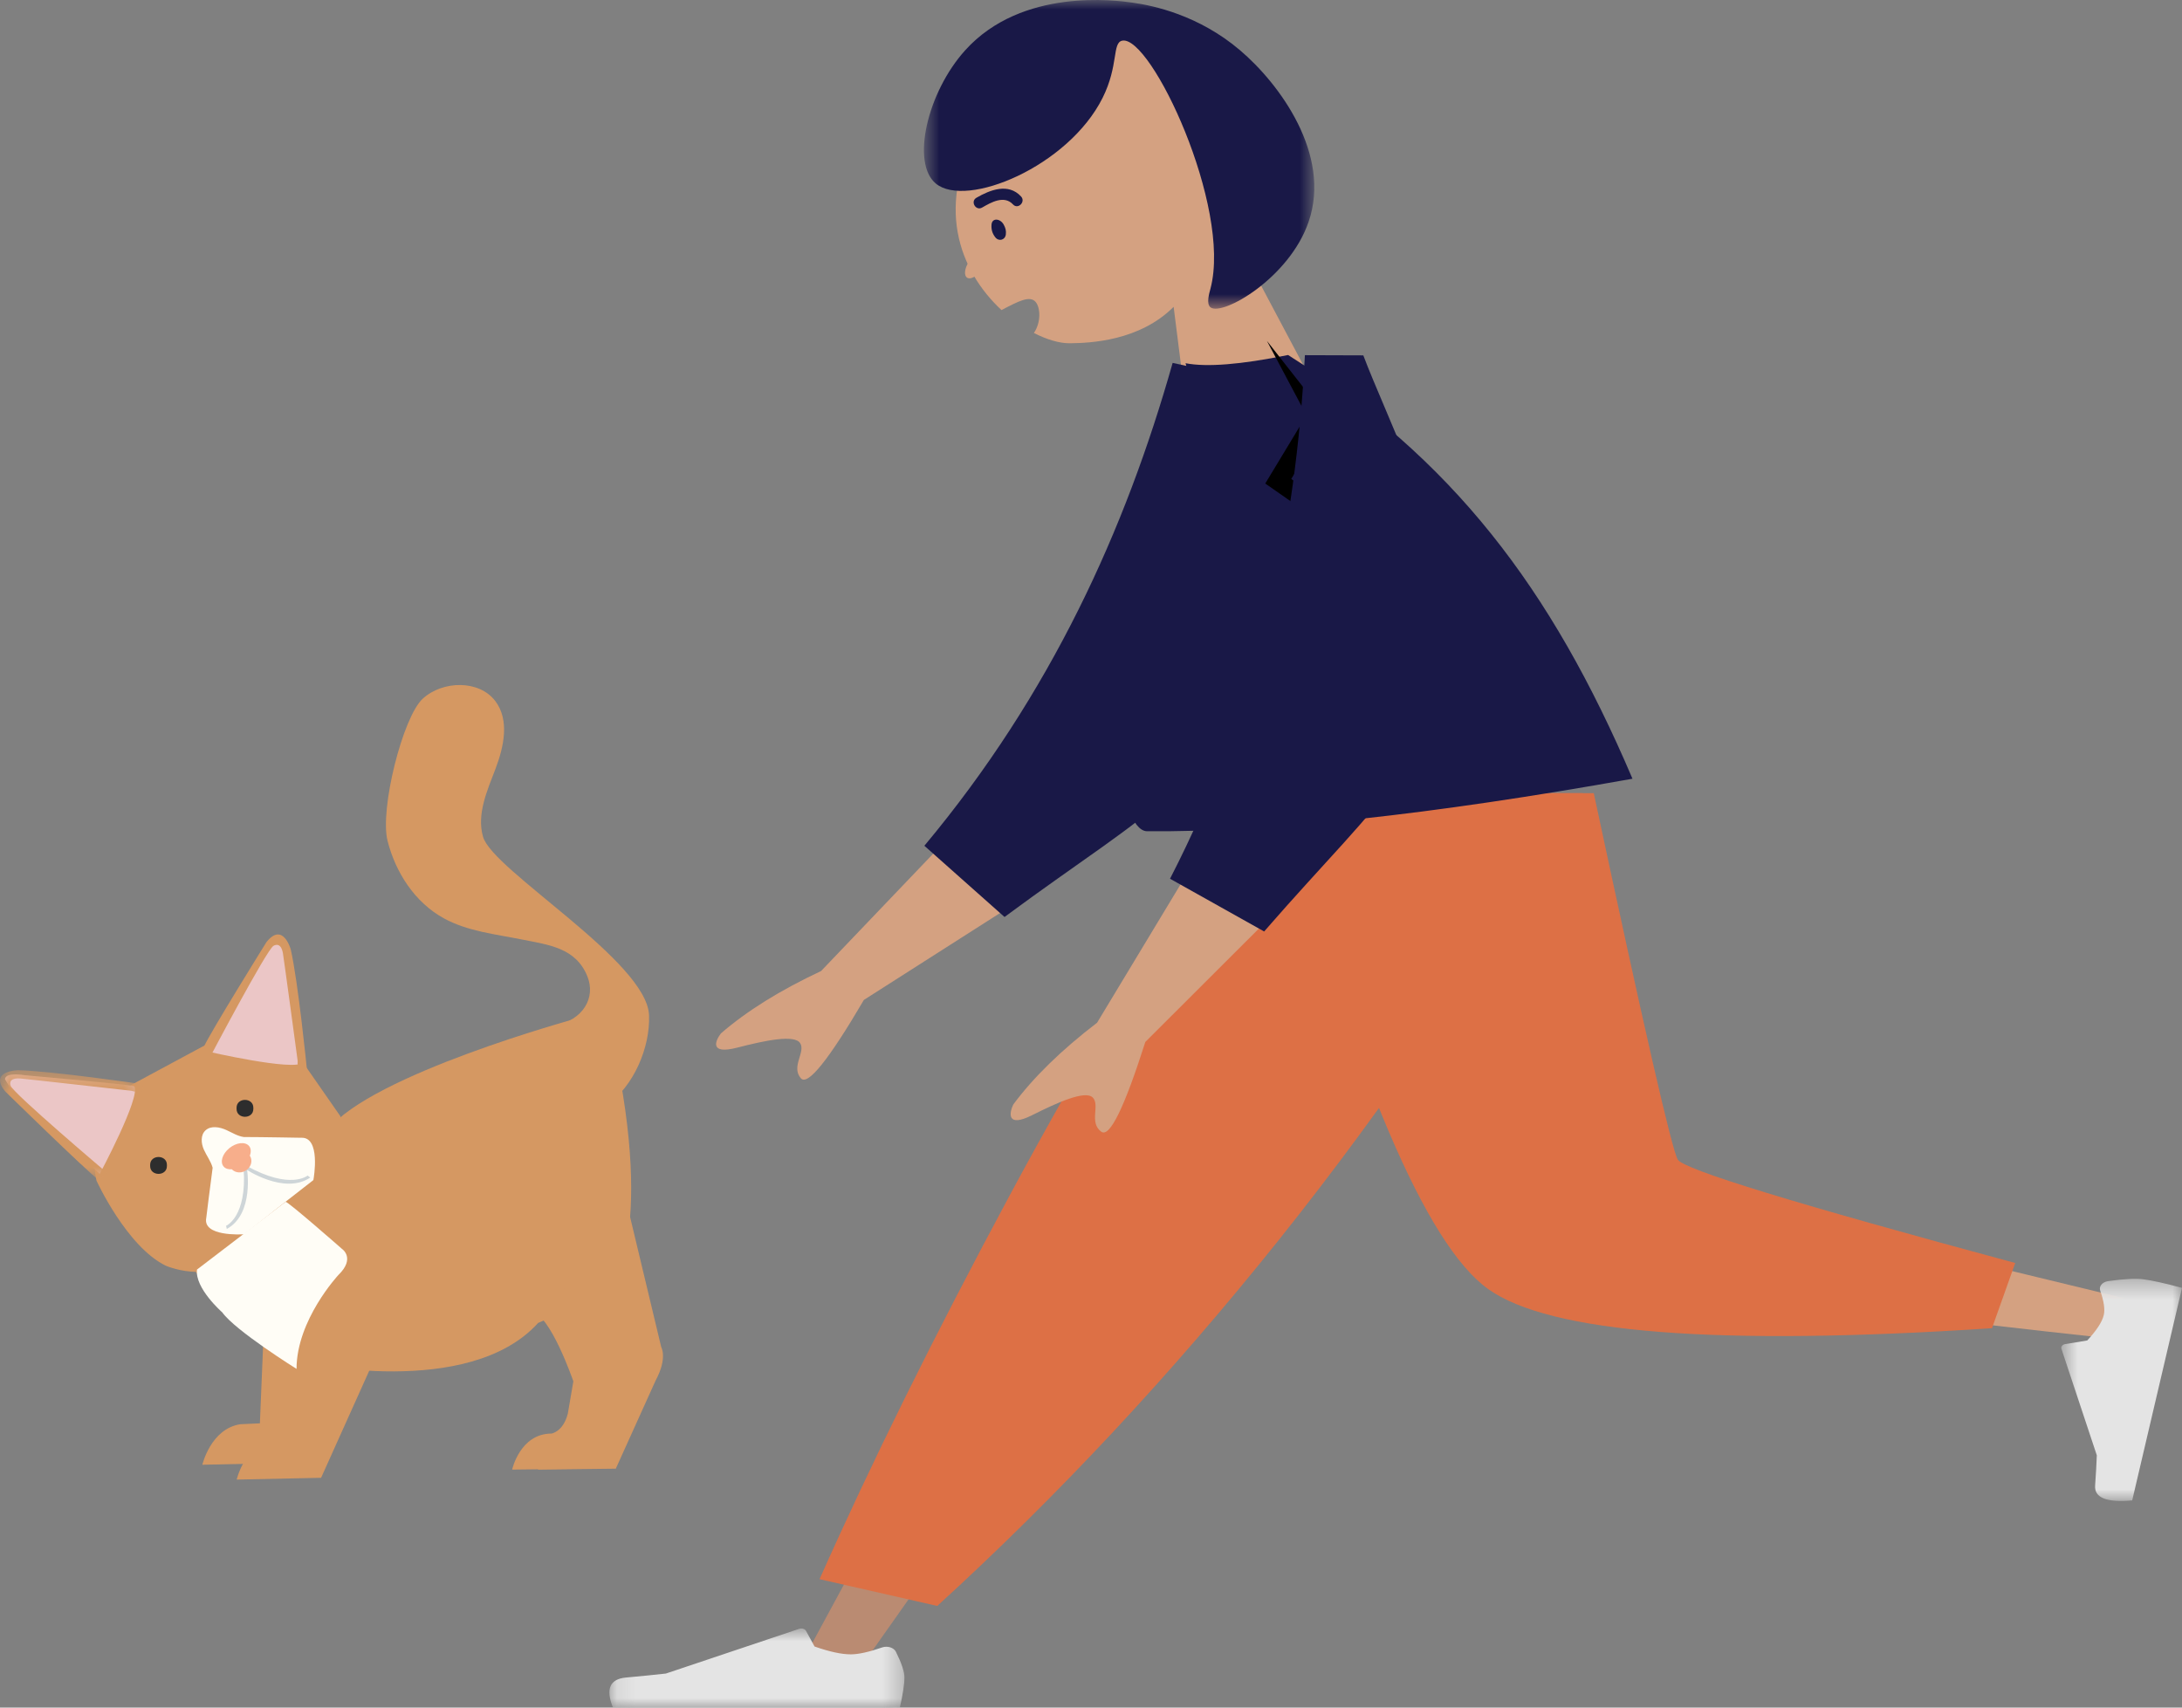 <?xml version="1.0" encoding="UTF-8"?>
<svg width="115px" height="90px" viewBox="0 0 115 90" version="1.1" xmlns="http://www.w3.org/2000/svg" xmlns:xlink="http://www.w3.org/1999/xlink">
    <rect x="0" y="0" width="115" height="90" fill="#808080" stroke="none"/>
    <!-- Generator: Sketch 52.6 (67491) - http://www.bohemiancoding.com/sketch -->
    <title>walkcat</title>
    <desc>Created with Sketch.</desc>
    <defs>
        <polygon id="path-1" points="0.118 0.832 15.667 0.832 15.667 5 0.118 5"></polygon>
        <polygon id="path-3" points="0.637 0.401 7 0.401 7 12.11 0.637 12.11"></polygon>
        <polygon id="path-5" points="0.695 0 21.269 0 21.269 16.27 0.695 16.27"></polygon>
        <polygon id="path-7" points="0 0.405 7.551 0.405 7.551 6.2 0 6.2"></polygon>
    </defs>
    <g id="walkcat" stroke="none" stroke-width="1" fill="none" fill-rule="evenodd">
        <g id="Group-75">
            <path d="M64.867,12.042 C65.916,9.912 66.362,7.52 65.528,5.183 C63.123,-1.549 54.874,3.057 51.862,6.346 C49.094,10.766 50.625,14.342 52.784,16.343 C53.661,15.885 54.28,15.551 54.586,15.919 C54.831,16.214 54.879,16.975 54.491,17.55 C55.186,17.907 55.852,18.097 56.38,18.092 C57.441,18.082 60.052,17.979 61.855,16.172 L63.065,25.739 L71.042,23.678 L64.867,12.042 Z" id="Fill-1" fill="#D4A181"></path>
            <polygon id="Fill-3" fill="#BA8B72" points="67.056 41.805 42.033 88.034 45.249 88.034 60.184 66.856 80.106 41.805"></polygon>
            <g id="Group-7" transform="translate(32, 85)">
                <mask id="mask-2" fill="white">
                    <use xlink:href="#path-1"></use>
                </mask>
                <g id="Clip-6"></g>
                <path d="M15.202,2.029 C15.079,1.827 14.761,1.738 14.491,1.831 C13.79,2.073 13.24,2.194 12.842,2.194 C12.351,2.194 11.715,2.056 10.931,1.781 L10.479,0.957 C10.478,0.955 10.477,0.953 10.476,0.952 C10.416,0.849 10.258,0.804 10.123,0.849 L3.095,3.206 C2.535,3.269 1.831,3.34 0.984,3.417 C0.139,3.495 -0.089,4.022 0.305,5 L15.425,5 C15.586,4.302 15.667,3.771 15.667,3.408 C15.667,3.109 15.516,2.658 15.217,2.056 C15.212,2.047 15.207,2.038 15.202,2.029" id="Fill-5" fill="#E4E4E4" mask="url(#mask-2)"></path>
            </g>
            <path d="M67.407,65.343 C73.047,58.286 78.384,50.44 83.418,41.805 L65.896,41.805 C61.368,48.631 57.133,55.714 53.187,63.054 C49.243,70.394 45.912,77.119 43.194,83.232 L49.397,84.643 C55.764,78.833 61.767,72.4 67.407,65.343" id="Fill-8" fill="#DD7045"></path>
            <path d="M68.309,41.805 C71.326,50.227 79.113,63.932 80.673,65.666 C81.712,66.824 91.891,68.45 111.207,70.546 L111.903,68.412 C95.704,64.503 87.491,62.433 87.262,62.201 C86.92,61.855 83.294,50.608 81.413,41.805 L68.309,41.805 Z" id="Fill-10" fill="#D4A181"></path>
            <path d="M88.427,61.12 C88.115,60.601 86.639,54.163 83.998,41.805 L67.291,41.805 C71.458,56.896 75.171,65.607 78.428,67.938 C81.685,70.268 90.537,70.957 104.986,70.004 L106.209,66.567 C94.666,63.455 88.739,61.639 88.427,61.12" id="Fill-12" fill="#DD7045"></path>
            <g id="Group-16" transform="translate(108, 67)">
                <mask id="mask-4" fill="white">
                    <use xlink:href="#path-3"></use>
                </mask>
                <g id="Clip-15"></g>
                <path d="M3.072,0.529 C2.786,0.586 2.614,0.806 2.689,1.021 C2.884,1.583 2.947,2.011 2.878,2.306 C2.793,2.67 2.502,3.117 2.006,3.65 L0.848,3.842 C0.845,3.842 0.843,3.842 0.841,3.842 C0.697,3.87 0.609,3.979 0.645,4.088 L2.51,9.703 C2.496,10.129 2.466,10.661 2.421,11.302 C2.376,11.943 3.027,12.202 4.375,12.081 C6.027,5.029 6.902,1.296 7,0.88 C6.115,0.639 5.433,0.488 4.958,0.425 C4.566,0.373 3.95,0.405 3.11,0.523 L3.072,0.529 Z" id="Fill-14" fill="#E4E4E4" mask="url(#mask-4)"></path>
            </g>
            <path d="M53.198,47.809 L45.529,52.703 C43.675,55.866 42.568,57.243 42.211,56.834 C41.674,56.222 42.469,55.455 42.173,54.983 C41.878,54.51 40.315,54.841 38.846,55.219 C37.377,55.596 37.694,54.857 37.996,54.466 C39.355,53.287 41.115,52.192 43.273,51.18 L50.547,43.567 L53.198,47.809 Z" id="Fill-17" fill="#D4A181"></path>
            <path d="M48.718,44.577 C55.402,36.573 59.322,27.892 61.803,19.127 L64.807,19.782 C65.219,22.833 67.118,31.086 66.276,33.763 C63.764,41.738 61.031,42.341 52.942,48.331" id="Fill-19" fill="#191847"></path>
            <path d="M67.888,18.711 C65.4,19.216 63.599,19.36 62.483,19.144 C64.213,25.162 62.376,31.9 59.3,41.167 C59.103,41.763 59.656,43.803 60.452,43.811 C66.885,43.867 75.412,42.945 86.038,41.044 C81.737,30.946 76.535,24.171 67.888,18.711" id="Fill-21" fill="#191847"></path>
            <polygon id="Fill-23" fill="#000000" points="69.984 22.062 68.054 25.244 70.905 27.288 65.422 38.745 69.576 27.5 66.684 25.485 68.856 21.889 66.772 17.968"></polygon>
            <g id="Group-27" transform="translate(48, 0)">
                <mask id="mask-6" fill="white">
                    <use xlink:href="#path-5"></use>
                </mask>
                <g id="Clip-26"></g>
                <path d="M11.147,2.143 C12.66,1.845 16.921,10.906 15.801,15.197 C15.732,15.461 15.561,16.02 15.801,16.201 C16.428,16.674 19.956,14.662 20.972,11.682 C22.18,8.146 19.445,4.423 17.352,2.646 C15.183,0.803 12.811,0.294 11.664,0.136 C10.857,0.024 5.868,-0.669 2.873,2.646 C0.87,4.862 0.009,8.588 1.321,9.674 C2.929,11.005 8.305,8.777 10.112,5.157 C10.968,3.442 10.607,2.249 11.147,2.143" id="Fill-25" fill="#191847" mask="url(#mask-6)"></path>
            </g>
            <path d="M66.76,48.53 L60.363,54.917 C59.255,58.394 58.482,59.971 58.041,59.648 C57.381,59.162 57.987,58.247 57.593,57.847 C57.199,57.449 55.748,58.099 54.398,58.776 C53.047,59.453 53.192,58.665 53.4,58.219 C54.464,56.783 55.938,55.344 57.82,53.904 L63.226,44.945 L66.76,48.53 Z" id="Fill-28" fill="#D4A181"></path>
            <path d="M61.665,46.315 C66.409,37.098 68.302,27.799 68.773,18.72 L71.852,18.73 C72.934,21.623 76.626,29.282 76.399,32.072 C75.724,40.386 73.189,41.547 66.625,49.094" id="Fill-30" fill="#191847"></path>
            <path d="M52.257,11.839 C52.238,12.094 52.295,12.299 52.455,12.506 C52.639,12.744 52.974,12.652 53.011,12.36 C53.036,12.159 52.995,12.014 52.899,11.838 C52.719,11.509 52.283,11.469 52.257,11.839" id="Fill-32" fill="#191847"></path>
            <path d="M51.841,13.344 C52.025,13.46 51.98,13.844 51.739,14.2 C51.5,14.558 51.157,14.753 50.973,14.637 C50.789,14.521 50.834,14.137 51.073,13.78 C51.314,13.423 51.656,13.228 51.841,13.344" id="Fill-34" fill="#D4A181"></path>
            <path d="M17.802,71.127 L15.114,77.106 L10.665,77.201 C10.665,77.201 11.105,75.303 12.669,75.065 L13.697,75.019 L13.892,70.32 C13.892,70.32 17.117,69.514 17.802,71.127" id="Fill-36" fill="#D59862"></path>
            <path d="M32.393,67.609 L33.494,71.002 C33.494,71.002 33.835,71.572 33.2,72.757 L31.098,77.408 L26.992,77.456 C26.992,77.456 27.408,75.557 29.07,75.557 C29.07,75.557 29.68,75.463 29.925,74.513 L30.218,72.805 C30.218,72.805 28.997,69.247 28.019,69.151 C28.019,69.151 30.365,66.067 32.393,67.609" id="Fill-38" fill="#D59862"></path>
            <path d="M30.334,53.695 C30.334,53.695 19.563,56.63 17.289,59.549 C17.289,59.549 16.63,59.761 16.263,59.62 L9.719,66.046 C9.719,66.046 12.23,70.795 15.896,71.791 C15.896,71.791 24.695,73.784 28.361,69.727 L32.101,68.09 C32.101,68.09 34.569,65.335 32.32,54.993 C32.32,54.993 30.994,52.841 30.334,53.695" id="Fill-40" fill="#D59862"></path>
            <path d="M11.529,54.7 L6.781,57.255 C6.781,57.255 4.47,59.627 5.086,62.228 C5.086,62.228 6.678,65.716 8.753,66.718 C8.753,66.718 11.865,68.013 12.407,65.348 L15.509,62.738 C15.509,62.738 18.852,61.541 17.931,58.821 L15.675,55.579 C15.675,55.579 12.502,53.752 11.529,54.7" id="Fill-42" fill="#D59862"></path>
            <path d="M15.962,56.003 C16.028,55.935 15.139,50.411 15.139,50.411 C15.139,50.411 15.078,49.436 14.682,49.494 C14.682,49.494 13.95,50.146 13.768,50.471 L10.903,55.411 C10.903,55.411 15.505,56.476 15.962,56.003" id="Fill-44" fill="#EBC6C6"></path>
            <path d="M16.168,56.291 C16.168,56.291 15.711,51.721 15.322,50.034 C15.322,50.034 14.91,48.562 14.042,49.657 C14.042,49.657 11.116,54.36 10.751,55.159 L11.057,55.74 C11.057,55.74 14.042,50.078 14.408,49.856 C14.408,49.856 14.789,49.583 14.91,50.233 C14.951,50.452 15.688,55.914 15.688,55.914 C15.688,55.914 15.619,56.912 16.168,56.291" id="Fill-46" fill="#D59862"></path>
            <path d="M7.077,57.253 C7.024,57.175 1.29,56.669 1.29,56.669 C1.29,56.669 0.3,56.489 0.263,56.877 C0.263,56.877 0.735,57.724 1.015,57.975 L5.256,61.873 C5.256,61.873 7.438,57.799 7.077,57.253" id="Fill-48" fill="#EBC6C6"></path>
            <g id="Group-52" transform="translate(0, 56)">
                <mask id="mask-8" fill="white">
                    <use xlink:href="#path-7"></use>
                </mask>
                <g id="Clip-51"></g>
                <path d="M7.415,1.13 C7.415,1.13 2.736,0.449 0.957,0.405 C0.957,0.405 -0.613,0.435 0.269,1.519 C0.269,1.519 4.5,5.661 5.209,6.2 L5.612,5.791 C5.612,5.791 0.69,1.621 0.558,1.223 C0.558,1.223 0.377,0.798 1.057,0.841 C1.285,0.856 6.922,1.49 6.922,1.49 C6.922,1.49 7.902,1.797 7.415,1.13" id="Fill-50" fill="#D59862" mask="url(#mask-8)"></path>
            </g>
            <path d="M10.837,59.572 C11.122,59.316 11.581,59.399 11.932,59.56 C12.232,59.697 12.527,59.883 12.849,59.928 C13.748,59.928 15.87,59.967 15.87,59.967 C16.906,59.907 16.546,62.05 16.516,62.198 L14.639,63.66 L12.871,65.054 C12.716,65.064 10.669,65.178 10.871,64.19 C10.871,64.19 11.076,62.507 11.207,61.548 C11.116,61.205 10.886,60.913 10.742,60.588 C10.595,60.254 10.562,59.817 10.837,59.572" id="Fill-53" fill="#FFFDF6"></path>
            <path d="M12.926,61.607 C12.926,61.607 14.976,62.999 16.351,62.064 L16.213,61.958 C16.213,61.958 15.306,62.732 12.996,61.45 L12.926,61.607 Z" id="Fill-55" fill="#CED5D8"></path>
            <path d="M13.015,61.581 C13.015,61.581 13.417,63.977 11.953,64.774 L11.914,64.608 C11.914,64.608 13.027,64.15 12.839,61.574 L13.015,61.581 Z" id="Fill-57" fill="#CED5D8"></path>
            <path d="M11.787,61.485 C11.584,61.25 11.718,60.815 12.087,60.515 C12.456,60.214 12.92,60.162 13.123,60.397 C13.235,60.526 13.241,60.715 13.167,60.91 C13.315,61.137 13.259,61.454 13.022,61.647 C12.772,61.851 12.418,61.839 12.217,61.628 C12.041,61.642 11.884,61.597 11.787,61.485" id="Fill-59" fill="#F7AE8B"></path>
            <path d="M33.181,64.026 L34.85,71.002 C34.85,71.002 35.193,71.572 34.556,72.757 L32.455,77.408 L28.349,77.456 C28.349,77.456 28.765,75.557 30.427,75.557 C30.427,75.557 31.037,75.463 31.282,74.513 L31.576,72.805 C31.576,72.805 30.354,69.247 29.375,69.151 C29.375,69.151 31.152,62.484 33.181,64.026" id="Fill-61" fill="#D59862"></path>
            <path d="M19.611,71.91 L16.923,77.889 L12.474,77.983 C12.474,77.983 12.914,76.086 14.478,75.848 L15.505,75.801 L15.7,71.103 C15.7,71.103 18.926,70.297 19.611,71.91" id="Fill-63" fill="#D59862"></path>
            <path d="M15.051,63.346 C15.132,63.284 18.022,65.823 18.022,65.823 C18.022,65.823 18.755,66.307 17.83,67.205 C17.83,67.205 15.629,69.567 15.629,72.149 C15.629,72.149 12.396,70.131 11.71,69.166 C11.71,69.166 10.262,67.901 10.382,66.914 C10.382,66.914 14.268,63.947 15.051,63.346" id="Fill-65" fill="#FFFDF6"></path>
            <path d="M26.986,58.563 C27.776,57.394 28.011,54.303 29.217,54.065 C30.757,53.76 31.405,52.572 30.957,51.459 C30.352,49.962 28.942,49.804 27.533,49.522 C26.125,49.239 24.648,49.089 23.395,48.403 C21.858,47.56 20.849,45.983 20.426,44.319 C20.003,42.657 21.231,37.779 22.283,36.822 C23.336,35.864 25.257,35.824 26.108,36.955 C26.861,37.955 26.558,39.352 26.117,40.514 C25.674,41.675 25.116,42.913 25.458,44.105 C25.966,45.877 34.093,50.656 34.207,53.505 C34.274,55.208 33.397,57.258 31.975,58.254 C30.553,59.251 28.628,59.163 26.986,58.563" id="Fill-67" fill="#D59862"></path>
            <path d="M13.352,58.447 L13.352,58.385 C13.352,57.833 12.468,57.832 12.468,58.385 L12.468,58.447 C12.468,58.999 13.352,59 13.352,58.447" id="Fill-69" fill="#2D2D2D"></path>
            <path d="M8.797,61.456 L8.797,61.394 C8.797,60.843 7.913,60.842 7.913,61.394 L7.913,61.456 C7.913,62.008 8.797,62.009 8.797,61.456" id="Fill-71" fill="#2D2D2D"></path>
            <path d="M51.761,10.94 C52.239,10.664 52.923,10.272 53.391,10.776 C53.652,11.058 54.074,10.636 53.813,10.354 C53.141,9.63 52.184,10.005 51.459,10.425 C51.127,10.618 51.428,11.133 51.761,10.94" id="Fill-73" fill="#191847"></path>
        </g>
    </g>
</svg>